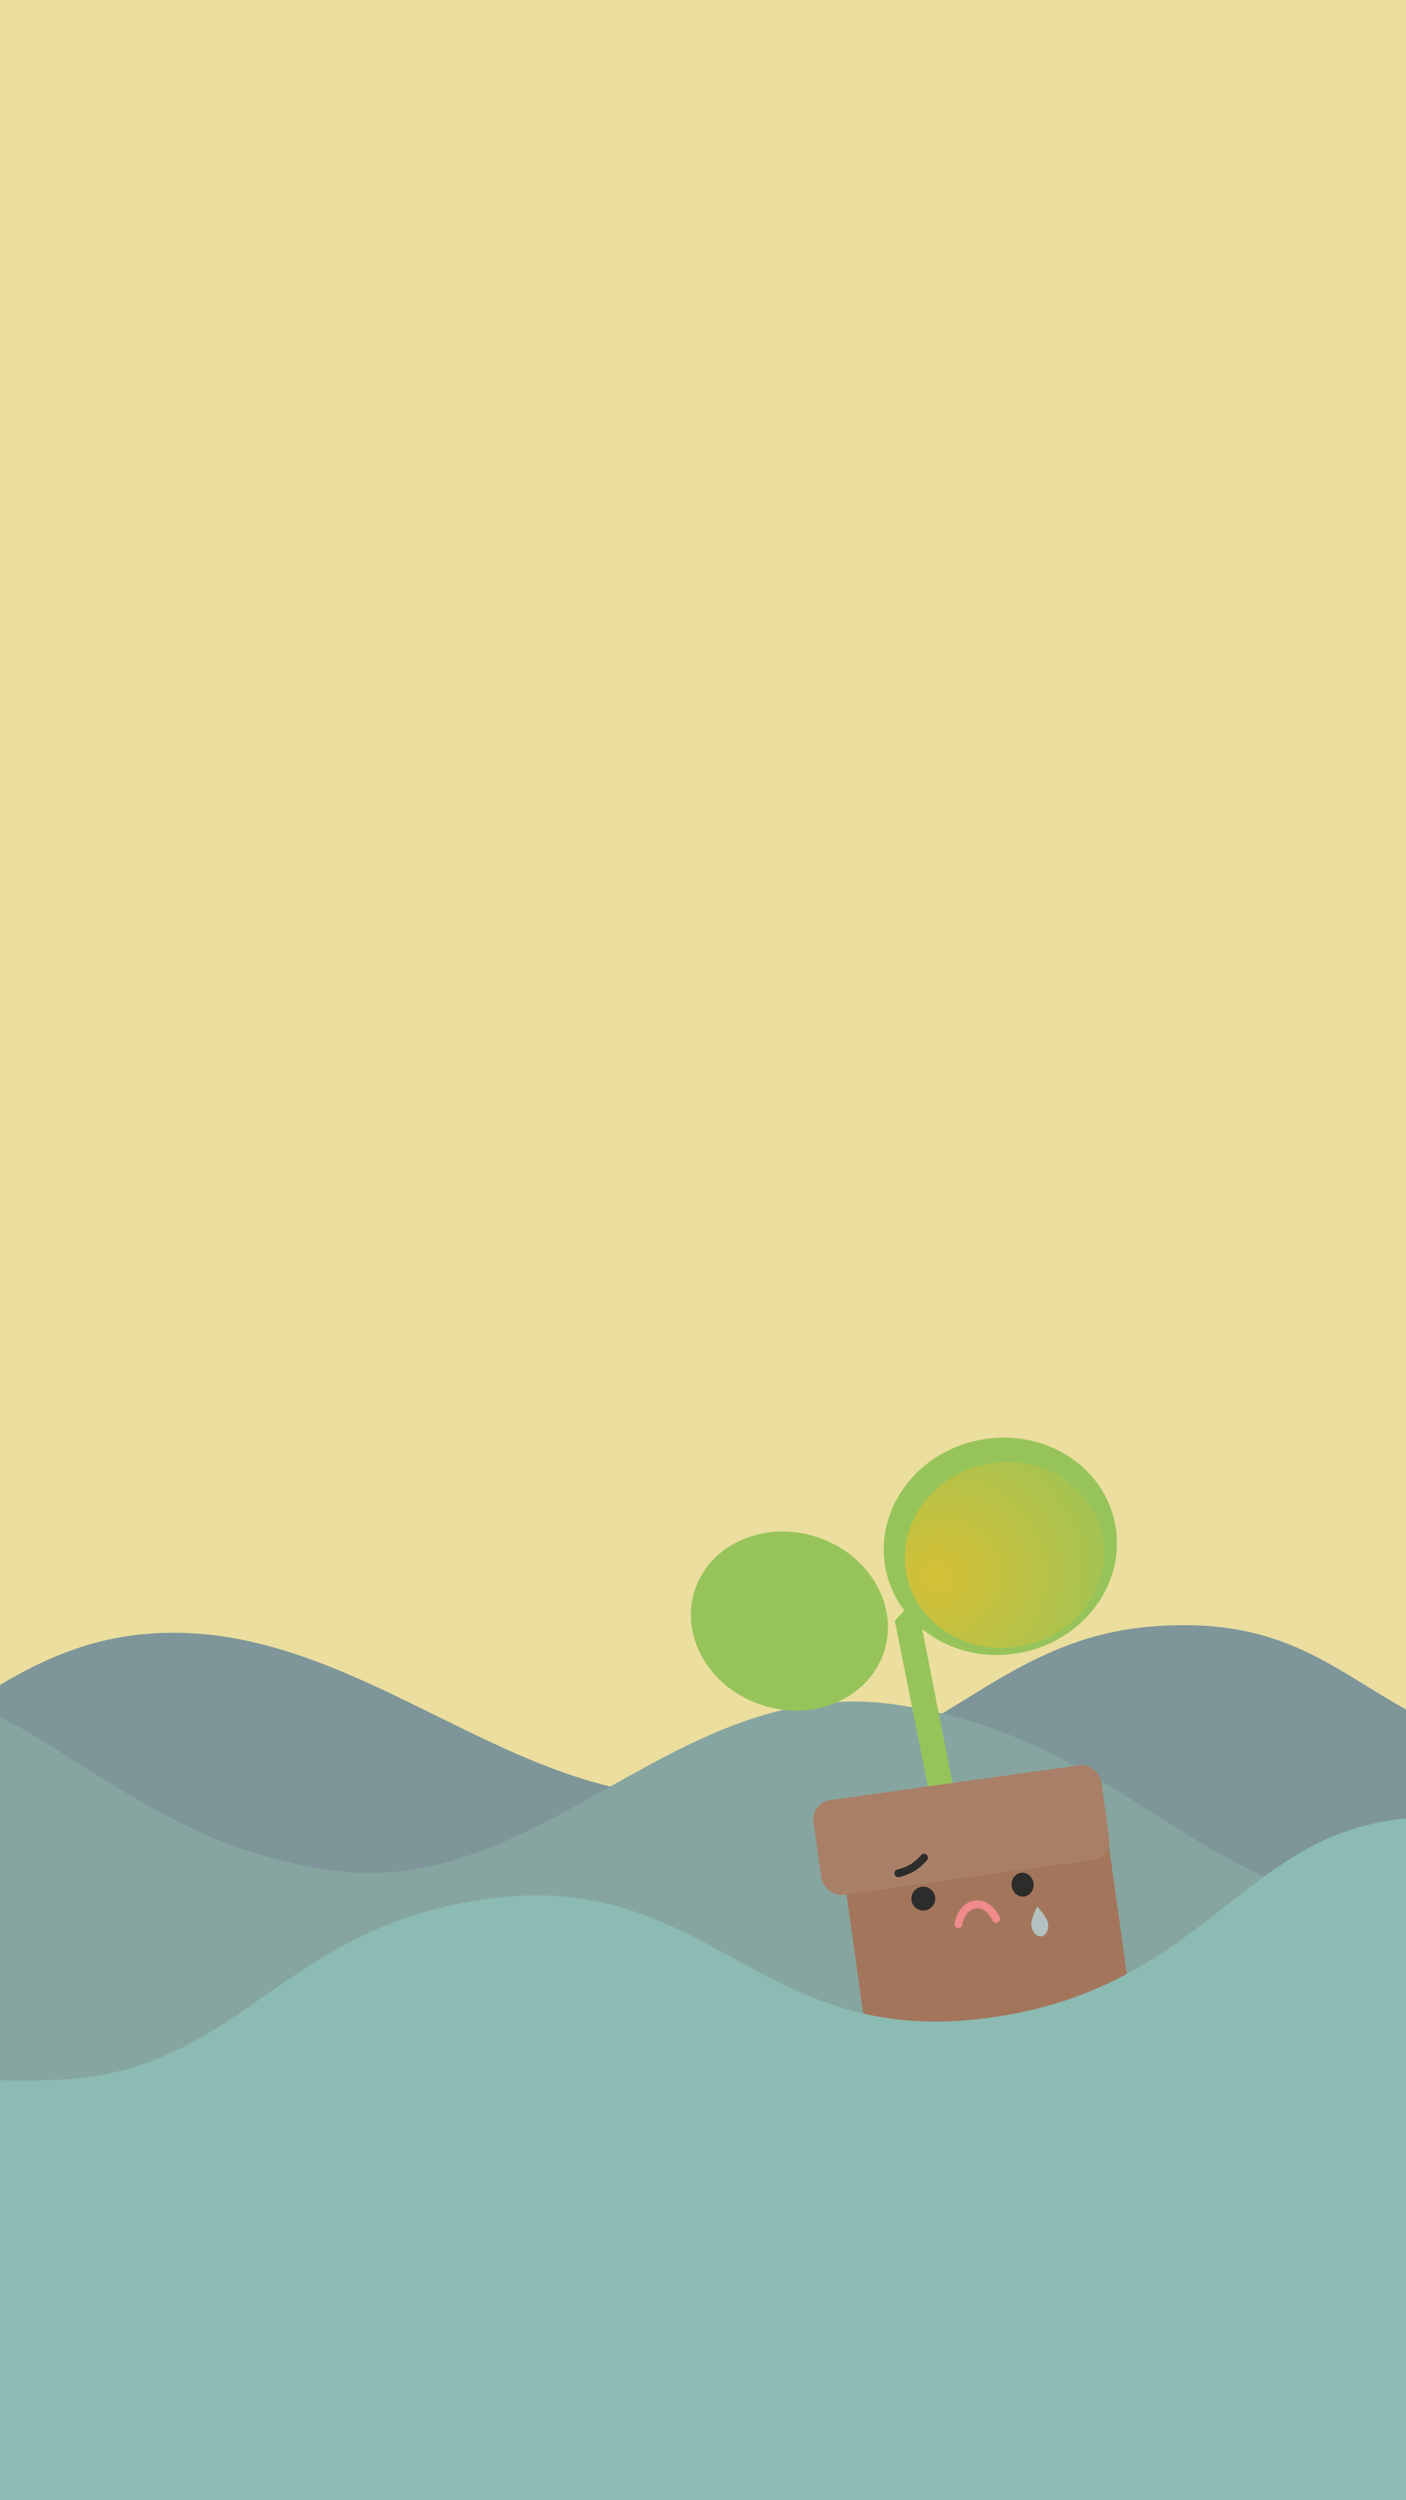 <svg xmlns="http://www.w3.org/2000/svg" xmlns:xlink="http://www.w3.org/1999/xlink" width="360" height="640" viewBox="0 0 360 640">
  <defs>
    <filter id="Path_86" x="-211.401" y="384.933" width="602.265" height="253.98" filterUnits="userSpaceOnUse">
      <feOffset dx="2" dy="-2" input="SourceAlpha"/>
      <feGaussianBlur stdDeviation="10" result="blur"/>
      <feFlood flood-opacity="0.161"/>
      <feComposite operator="in" in2="blur"/>
      <feComposite in="SourceGraphic"/>
    </filter>
    <filter id="Path_31" x="190.48" y="390.409" width="93.365" height="109.705" filterUnits="userSpaceOnUse">
      <feOffset dx="-5" dy="5" input="SourceAlpha"/>
      <feGaussianBlur stdDeviation="5.5" result="blur-2"/>
      <feFlood flood-opacity="0.161"/>
      <feComposite operator="in" in2="blur-2"/>
      <feComposite in="SourceGraphic"/>
    </filter>
    <filter id="Ellipse_4" x="201.126" y="343.511" width="104.969" height="101.509" filterUnits="userSpaceOnUse">
      <feOffset dx="-6" dy="2" input="SourceAlpha"/>
      <feGaussianBlur stdDeviation="6" result="blur-3"/>
      <feFlood flood-opacity="0.161"/>
      <feComposite operator="in" in2="blur-3"/>
      <feComposite in="SourceGraphic"/>
    </filter>
    <radialGradient id="radial-gradient" cx="0.15" cy="0.545" r="1.093" gradientTransform="matrix(0.999, -0.053, 0.053, 0.999, -0.029, 0.009)" gradientUnits="objectBoundingBox">
      <stop offset="0" stop-color="#d5c036"/>
      <stop offset="1" stop-color="#96c45a"/>
    </radialGradient>
    <filter id="Ellipse_7" x="190.683" y="333.942" width="128.012" height="125.046" filterUnits="userSpaceOnUse">
      <feOffset dx="-3" dy="3" input="SourceAlpha"/>
      <feGaussianBlur stdDeviation="11.5" result="blur-4"/>
      <feFlood flood-opacity="0.161"/>
      <feComposite operator="in" in2="blur-4"/>
      <feComposite in="SourceGraphic"/>
    </filter>
    <filter id="Ellipse_6" x="150.805" y="365.924" width="98.095" height="94.446" filterUnits="userSpaceOnUse">
      <feOffset dx="-10" dy="7" input="SourceAlpha"/>
      <feGaussianBlur stdDeviation="6" result="blur-5"/>
      <feFlood flood-opacity="0.161"/>
      <feComposite operator="in" in2="blur-5"/>
      <feComposite in="SourceGraphic"/>
    </filter>
    <filter id="Rectangle_185" x="204.837" y="442.466" width="94.791" height="92.787" filterUnits="userSpaceOnUse">
      <feOffset dx="3" dy="3" input="SourceAlpha"/>
      <feGaussianBlur stdDeviation="3" result="blur-6"/>
      <feFlood flood-opacity="0.161"/>
      <feComposite operator="in" in2="blur-6"/>
      <feComposite in="SourceGraphic"/>
    </filter>
    <filter id="Rectangle_186" x="199.04" y="442.008" width="95.086" height="52.603" filterUnits="userSpaceOnUse">
      <feOffset dy="3" input="SourceAlpha"/>
      <feGaussianBlur stdDeviation="3" result="blur-7"/>
      <feFlood flood-opacity="0.161"/>
      <feComposite operator="in" in2="blur-7"/>
      <feComposite in="SourceGraphic"/>
    </filter>
    <filter id="Path_87" x="-210.298" y="435.438" width="632.404" height="279.55" filterUnits="userSpaceOnUse">
      <feOffset dx="3" dy="-2" input="SourceAlpha"/>
      <feGaussianBlur stdDeviation="10" result="blur-8"/>
      <feFlood flood-opacity="0.102"/>
      <feComposite operator="in" in2="blur-8"/>
      <feComposite in="SourceGraphic"/>
    </filter>
    <clipPath id="clip-Android_Mobile_22">
      <rect width="360" height="640"/>
    </clipPath>
  </defs>
  <g id="Android_Mobile_22" data-name="Android Mobile – 22" clip-path="url(#clip-Android_Mobile_22)">
    <rect width="360" height="640" fill="#ebde9e"/>
    <g id="Group_677" data-name="Group 677" transform="translate(-2911 12777)">
      <path id="Path_88" data-name="Path 88" d="M543.026,115.215s-23.6-5.2-54.646,8.914-52.962,38.527-85.3,41.744c-56.634,5.634-96.2-50.507-150.217-45.855s-68.99,37.228-111.16,39.063-50.4-20.849-83.285-32.788S23.886,104.3,12.854,91.213c-8.655-10.272-19.009-4.7-8.265-20C28.9,36.6,161.286,0,161.286,0Z" transform="translate(3353.208 -12206.628) rotate(178)" fill="#7e969a"/>
      <g transform="matrix(1, 0, 0, 1, 2911, -12777)" filter="url(#Path_86)">
        <path id="Path_86-2" data-name="Path 86" d="M529.887,46.738C478.164,41.726,459.713,6.032,403.08.4S314.8,54.956,260.775,50.3,183.872,9.025,141.7,7.19,91.3,28.04,58.417,39.979,23.886,61.967,12.854,75.058c-8.655,10.271-19.009,4.7-8.265,20,24.307,34.609,156.7,71.214,156.7,71.214S581.61,51.751,529.887,46.738Z" transform="translate(-174.7 416.91) rotate(3)" fill="#87a5a0"/>
      </g>
      <g id="盆栽" transform="translate(3063.229 -12435.818) rotate(-8)">
        <g id="Group_668" data-name="Group 668" transform="translate(0 0)">
          <g id="Group_41" data-name="Group 41" transform="matrix(0.891, 0.454, -0.454, 0.891, 56.014, 0)">
            <g transform="matrix(0.95, -0.33, 0.33, 0.95, -304.92, -247.6)" filter="url(#Path_31)">
              <path id="Path_31-2" data-name="Path 31" d="M0,6.579,16.127,34.327,35.12,67.1l5.62-2.864S11.692,14.059,6.269,4.537C3.036-1.141,2.906.119,2.906.119Z" transform="translate(233.83 401.91) rotate(19)" fill="#96c45a"/>
            </g>
            <g transform="matrix(0.95, -0.33, 0.33, 0.95, -304.92, -247.6)" filter="url(#Ellipse_4)">
              <ellipse id="Ellipse_4-2" data-name="Ellipse 4" cx="29.769" cy="27.581" rx="29.769" ry="27.581" transform="translate(225.13 370.87) rotate(-11)" fill="#96c45a"/>
            </g>
            <g transform="matrix(0.95, -0.33, 0.33, 0.95, -304.92, -247.6)" filter="url(#Ellipse_7)">
              <ellipse id="Ellipse_7-2" data-name="Ellipse 7" cx="25.472" cy="23.596" rx="25.472" ry="23.596" transform="translate(228.18 375.16) rotate(-11)" fill="url(#radial-gradient)"/>
            </g>
            <g transform="matrix(0.95, -0.33, 0.33, 0.95, -304.92, -247.6)" filter="url(#Ellipse_6)">
              <ellipse id="Ellipse_6-2" data-name="Ellipse 6" cx="25.336" cy="22.495" rx="25.336" ry="22.495" transform="translate(192.71 376.92) rotate(18)" fill="#96c45a"/>
            </g>
          </g>
          <g id="Group_667" data-name="Group 667" transform="translate(38.959 123.808)">
            <g transform="matrix(0.99, 0.14, -0.14, 0.99, -142.22, -482.86)" filter="url(#Rectangle_185)">
              <rect id="Rectangle_185-2" data-name="Rectangle 185" width="68.281" height="65.926" rx="5" transform="translate(210.84 457.97) rotate(-8)" fill="#a3765c"/>
            </g>
            <g transform="matrix(0.99, 0.14, -0.14, 0.99, -142.22, -482.86)" filter="url(#Rectangle_186)">
              <rect id="Rectangle_186-2" data-name="Rectangle 186" width="74.402" height="24.487" rx="5" transform="translate(208.04 458.36) rotate(-8)" fill="#a97f67"/>
            </g>
          </g>
        </g>
        <g id="Group_669" data-name="Group 669" transform="translate(60.149 152.062)">
          <ellipse id="Ellipse_70" data-name="Ellipse 70" cx="2.825" cy="3.061" rx="2.825" ry="3.061" transform="translate(25.9 0)" fill="#2c2d2b"/>
          <path id="Path_84" data-name="Path 84" d="M2.15,0S4.3,2.979,4.3,4.655,3.337,7.69,2.15,7.69,0,6.331,0,4.655,2.15,0,2.15,0Z" transform="translate(29.495 9.145)" fill="#b3c2c1"/>
          <circle id="Ellipse_71" data-name="Ellipse 71" cx="3.061" cy="3.061" r="3.061" transform="translate(0 0)" fill="#2c2d2b"/>
        </g>
        <path id="Path_83" data-name="Path 83" d="M0,4.392S1.375-.032,4.973,0s4.8,4.392,4.8,4.392" transform="translate(71.186 158.461)" fill="none" stroke="#f18a8a" stroke-linecap="round" stroke-width="2"/>
        <path id="Path_85" data-name="Path 85" d="M6.422,0A13.806,13.806,0,0,1,3.551,2.675,13.154,13.154,0,0,1,0,4.207" transform="matrix(0.985, 0.174, -0.174, 0.985, 58.516, 143.657)" fill="none" stroke="#2c2d2b" stroke-linecap="round" stroke-width="2"/>
      </g>
      <g transform="matrix(1, 0, 0, 1, 2911, -12777)" filter="url(#Path_87)">
        <path id="Path_87-2" data-name="Path 87" d="M1032.954-11651.3s51.727-1.158,81.634,20.051,45.757,34.118,93.269,32.243,56.889-39.386,111.2-46.448,67.962,35.822,121.983,31.17,67.569-40.125,100.436-49.379,31.034,12.363,31.034,12.363,13.1,99.359,13.1,102.809v102.074l-562.019-4.876-10.385-188.231Z" transform="translate(-1196.51 12133.41)" fill="#8bbbb3"/>
      </g>
    </g>
  </g>
</svg>
